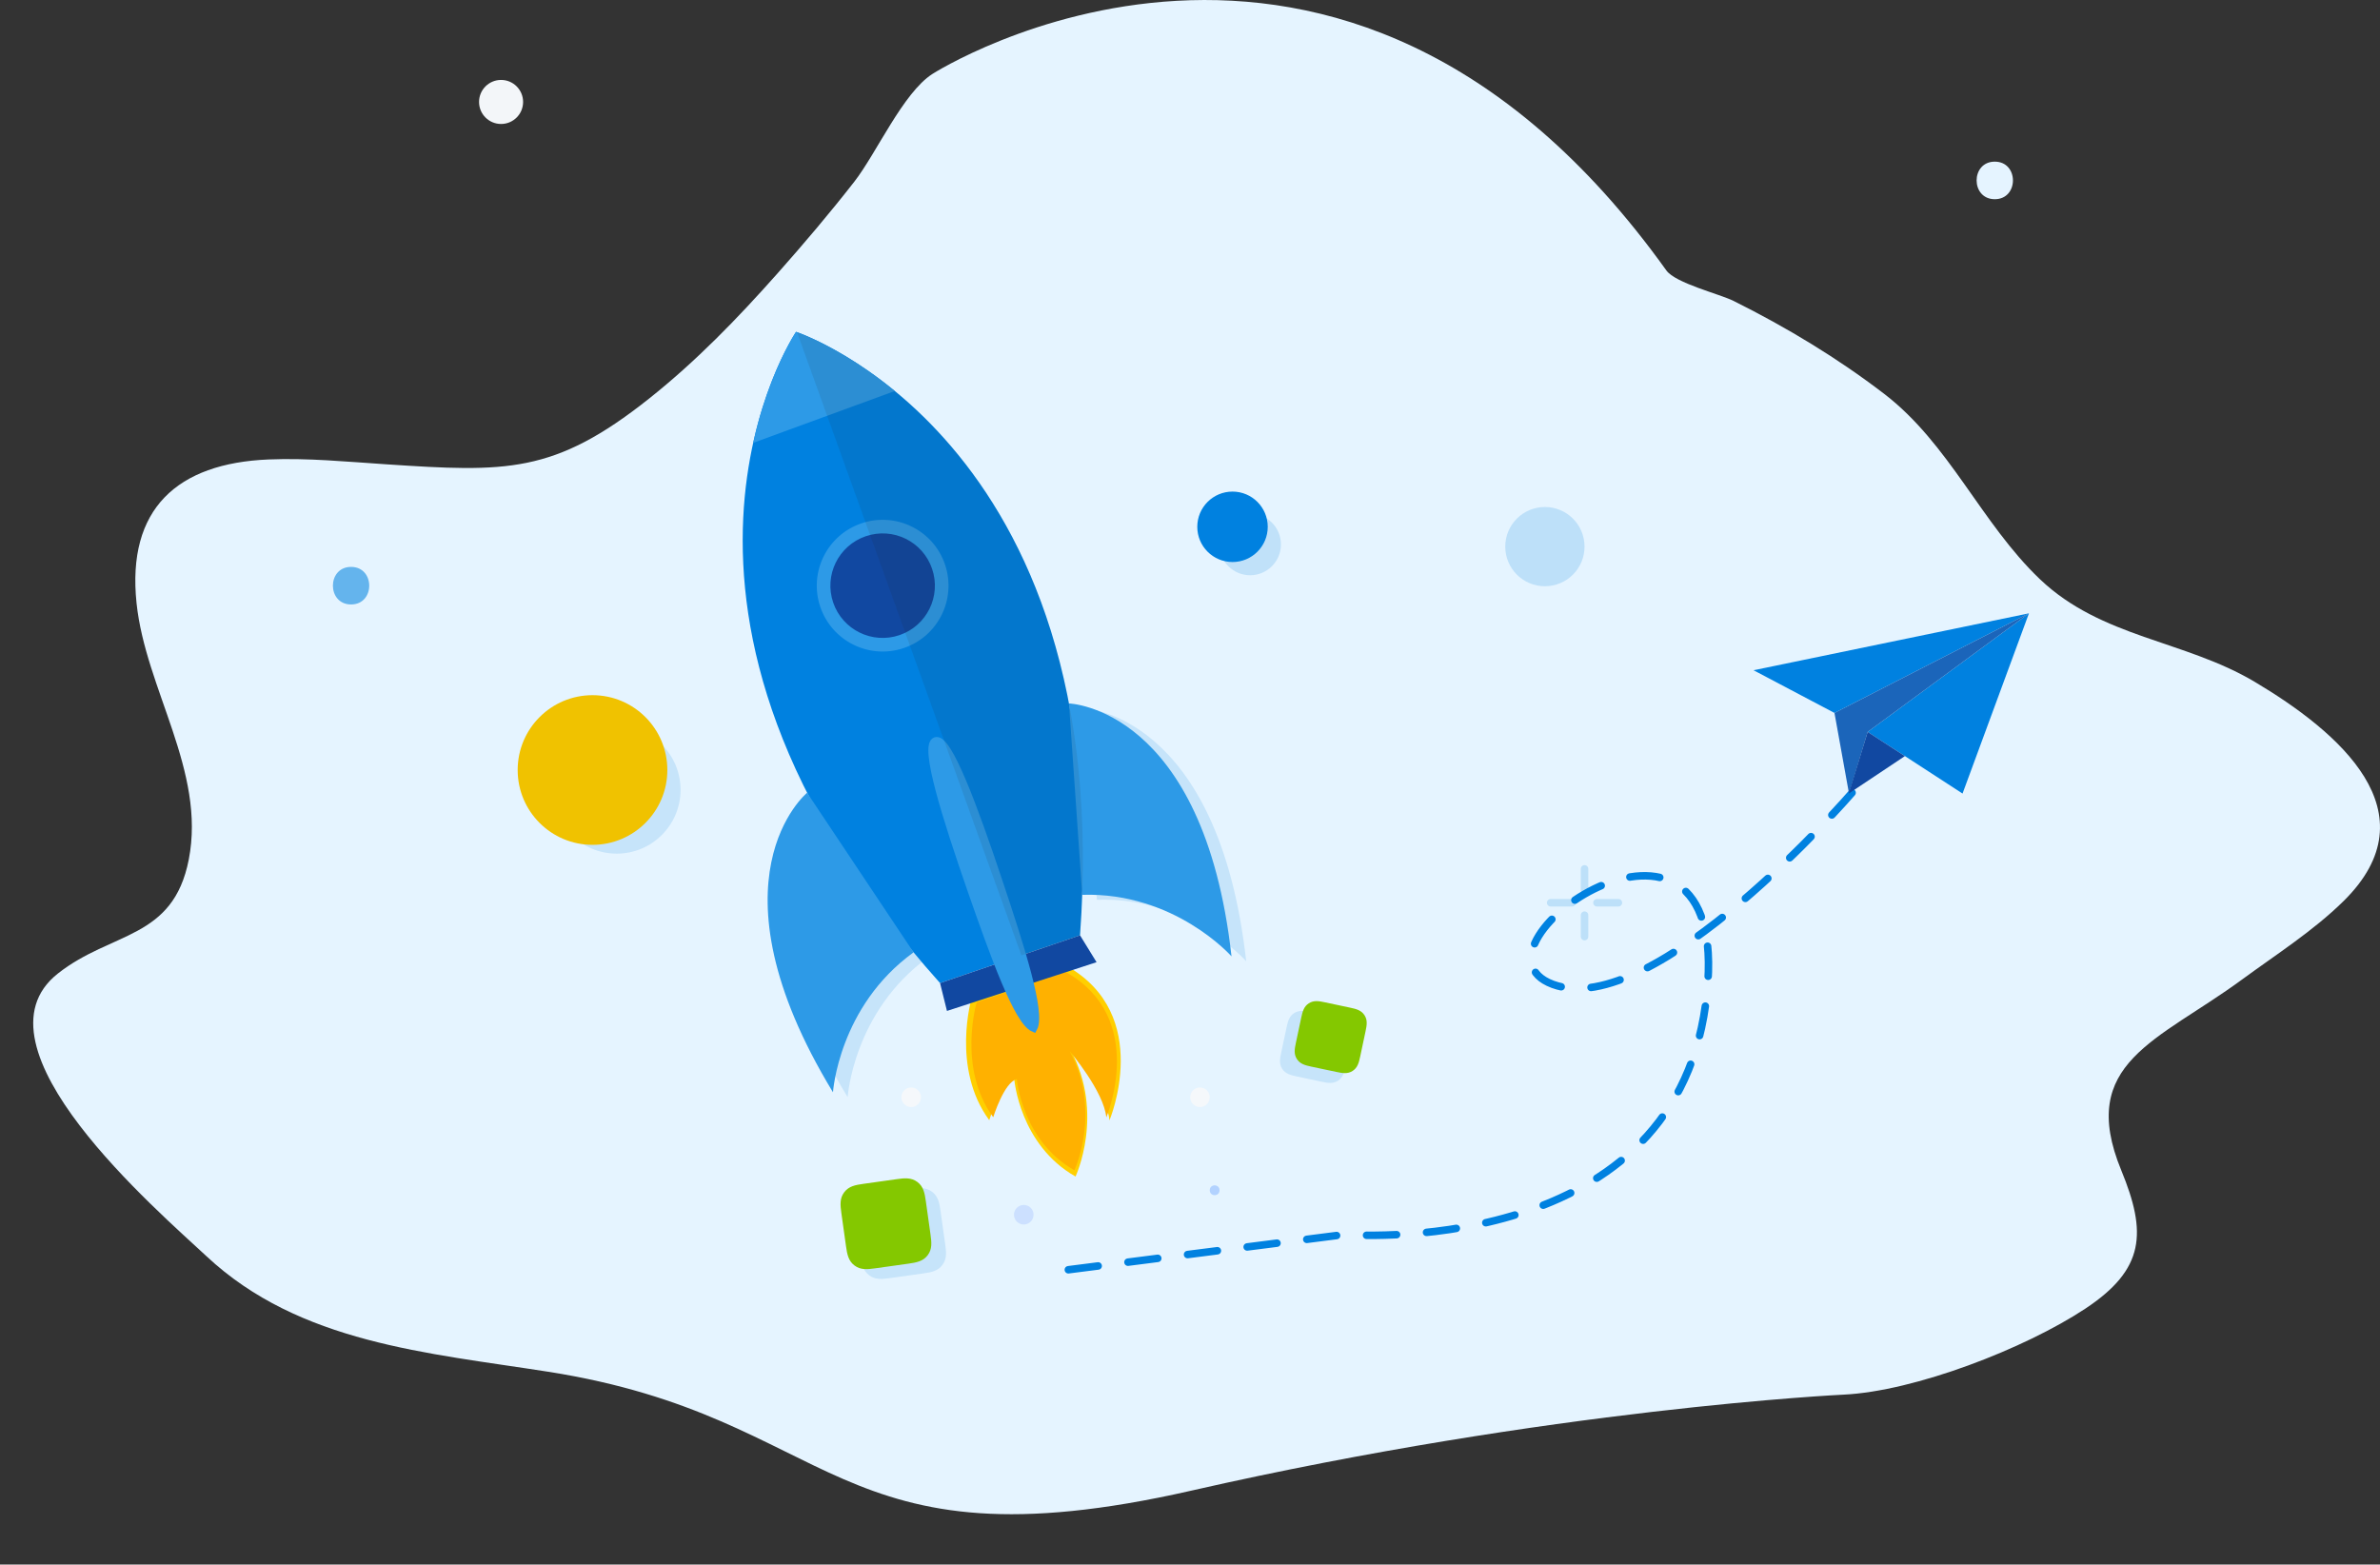 <?xml version="1.0" encoding="utf-8"?>
<!-- Generator: Adobe Illustrator 16.0.0, SVG Export Plug-In . SVG Version: 6.00 Build 0)  -->
<!DOCTYPE svg PUBLIC "-//W3C//DTD SVG 1.1 Basic//EN" "http://www.w3.org/Graphics/SVG/1.1/DTD/svg11-basic.dtd">
<svg version="1.1" baseProfile="basic" id="Layer_1"
	 xmlns="http://www.w3.org/2000/svg" xmlns:xlink="http://www.w3.org/1999/xlink" x="0px" y="0px" width="316.859px"
	 height="208.304px" viewBox="0 0 316.859 208.304" xml:space="preserve">
<rect x="0" y="0" width="316.859" height="208.304" fill="#333333" stroke="none"/>
<g>
	<path fill="#E5F4FF" d="M245.445,185.685c-0.033,0.002-38.741,1.829-86.818,12.777c-48.1,10.951-46.89-9.735-85.61-15.82
		c-16.076-2.526-33.116-3.784-45.523-15.382c-6.372-5.956-32.081-27.942-19.786-37.644c7.157-5.648,15.336-4.49,17.424-15.176
		c2.303-11.787-5.746-22.666-6.952-34.129C16.857,67.751,23.6,61.675,35.753,61.173c5.197-0.216,10.466,0.303,15.654,0.644
		c15.988,1.056,22.339,1.31,34.994-8.737c6.283-4.988,11.775-10.668,17.095-16.661c3.529-3.978,6.97-8.034,10.241-12.228
		c2.94-3.768,6.49-11.844,10.403-14.349c0.049-0.031,54.168-34.653,97.709,26.163c1.218,1.701,7.089,3.132,8.956,4.062
		c7.048,3.516,13.771,7.566,20.029,12.357c8.689,6.652,12.932,17.244,20.754,24.695c8.191,7.805,19.26,8.103,28.605,13.668
		c11.146,6.637,23.813,17.373,11.803,29.195c-4.025,3.961-9.003,7.127-13.543,10.461c-11.162,8.189-21.938,11.039-16.042,25.369
		c3.409,8.285,3.188,13.154-4.8,18.434C269.582,179.554,254.913,185.237,245.445,185.685z"/>
	<g>
		
			<line fill="#BDE0F9" stroke="#BDE0F9" stroke-linecap="round" stroke-linejoin="round" x1="210.956" y1="118.54" x2="210.956" y2="115.684"/>
		
			<line fill="#BDE0F9" stroke="#BDE0F9" stroke-linecap="round" stroke-linejoin="round" x1="209.305" y1="120.193" x2="206.445" y2="120.193"/>
		
			<line fill="#BDE0F9" stroke="#BDE0F9" stroke-linecap="round" stroke-linejoin="round" x1="210.956" y1="121.847" x2="210.956" y2="124.703"/>
		
			<line fill="#BDE0F9" stroke="#BDE0F9" stroke-linecap="round" stroke-linejoin="round" x1="212.608" y1="120.193" x2="215.465" y2="120.193"/>
	</g>
	<g transform="translate(128)">
		<circle fill="#C0E1F9" cx="38.434" cy="72.485" r="4.103"/>
		<circle fill="#0081E0" cx="36.089" cy="70.14" r="4.69"/>
	</g>
	<path fill="#C6E4FA" d="M82.104,96.657c4.696,0,8.501,3.806,8.501,8.501c0,4.694-3.805,8.497-8.501,8.497
		c-4.692,0-8.497-3.803-8.497-8.497C73.607,100.463,77.412,96.657,82.104,96.657z"/>
	<path fill="#BDE0F9" d="M205.678,67.503c2.915,0,5.277,2.362,5.277,5.272c0,2.918-2.362,5.277-5.277,5.277
		c-2.912,0-5.276-2.359-5.276-5.277C200.401,69.865,202.766,67.503,205.678,67.503z"/>
	<circle fill="#F3F6F9" cx="66.71" cy="13.574" r="2.932"/>
	<circle fill="#F0C200" cx="78.883" cy="102.52" r="9.963"/>
	<path fill="#C6E4FA" d="M125.461,168.424c0.613-0.812,0.527-1.699,0.374-2.786l-0.616-4.386c-0.151-1.089-0.313-1.965-1.126-2.576
		c-0.813-0.612-1.698-0.527-2.786-0.374l-4.386,0.616c-1.089,0.153-1.963,0.313-2.576,1.128c-0.612,0.811-0.525,1.699-0.374,2.784
		l0.616,4.39c0.153,1.086,0.315,1.963,1.128,2.574c0.812,0.61,1.699,0.525,2.783,0.372l4.389-0.616
		C123.974,169.399,124.852,169.236,125.461,168.424z M178.131,143.887c0.655-0.428,0.825-1.091,1.002-1.921l0.711-3.336
		c0.175-0.829,0.289-1.506-0.14-2.161c-0.427-0.658-1.091-0.83-1.919-1.005l-3.336-0.709c-0.827-0.178-1.506-0.29-2.164,0.136
		c-0.657,0.427-0.829,1.092-1.003,1.92l-0.71,3.339c-0.178,0.826-0.291,1.503,0.137,2.158c0.428,0.659,1.09,0.831,1.919,1.007
		l3.337,0.709C176.794,144.198,177.472,144.313,178.131,143.887L178.131,143.887z"/>
	<path fill="#84C800" d="M123.507,167.12c0.614-0.812,0.524-1.698,0.372-2.786l-0.617-4.387c-0.15-1.086-0.312-1.963-1.125-2.575
		c-0.812-0.613-1.697-0.527-2.786-0.373l-4.386,0.617c-1.089,0.151-1.963,0.313-2.576,1.127c-0.61,0.812-0.523,1.697-0.373,2.784
		l0.615,4.388c0.153,1.087,0.315,1.962,1.13,2.572c0.812,0.615,1.697,0.527,2.784,0.375l4.387-0.615
		C122.02,168.094,122.895,167.932,123.507,167.12z M180.082,142.582c0.66-0.426,0.829-1.09,1.006-1.916l0.709-3.339
		c0.177-0.83,0.292-1.507-0.138-2.164c-0.427-0.657-1.09-0.829-1.918-1.003l-3.339-0.709c-0.826-0.177-1.504-0.291-2.162,0.135
		c-0.656,0.428-0.828,1.094-1.003,1.921l-0.711,3.338c-0.175,0.827-0.291,1.504,0.138,2.161c0.425,0.657,1.091,0.828,1.918,1.007
		l3.338,0.705C178.748,142.896,179.424,143.01,180.082,142.582L180.082,142.582z"/>
	<ellipse fill="#CCE0FF" cx="136.299" cy="161.73" rx="1.303" ry="1.303"/>
	<ellipse fill="#F5F8FB" cx="121.309" cy="146.091" rx="1.303" ry="1.303"/>
	<ellipse fill="#F5F8FB" cx="159.757" cy="146.091" rx="1.303" ry="1.303"/>
	<circle fill="#B2D2FF" cx="161.713" cy="158.473" r="0.652"/>
	<path fill="#FFCF00" d="M129.361,132.876c0,0-2.764,9.322,2.342,16.264c0,0,1.518-4.934,3.338-5.404c0,0,0.699,8.678,8.149,12.91
		c0,0,3.918-8.346-0.653-16.838c0,0,4.825,5.665,5.17,9.356c0,0,5.925-14.056-5.748-20.584"/>
	<path fill="#FFB100" d="M130.031,133.454c0,0-2.6,8.769,2.203,15.297c0,0,1.427-4.64,3.139-5.082c0,0,0.658,8.162,7.665,12.143
		c0,0,3.686-7.85-0.614-15.837c0,0,4.539,5.328,4.863,8.8c0,0,5.572-13.22-5.407-19.36"/>
	<path fill="#B2D2FF" d="M107.006,45.944c0,0-6.25,9.252-7.089,24.683l27.782-9.477C117.606,49.45,107.006,45.944,107.006,45.944z"
		/>
	<path fill="#C6E4FA" d="M109.41,106.198c0,0-13.866,11.395,3.442,39.878c0,0,0.755-11.425,10.729-18.627 M144.272,94.311
		c0,0,17.936,0.544,21.64,33.671c0,0-7.577-8.584-19.876-8.19"/>
	<path fill="#F3F6F9" d="M125.853,77.489c-1.239-3.633-5.192-5.576-8.828-4.336c-3.638,1.241-5.58,5.191-4.343,8.829
		c1.243,3.636,5.194,5.579,8.832,4.336C125.151,85.078,127.093,81.127,125.853,77.489L125.853,77.489z"/>
	<path fill="#0081E0" d="M136.1,127.151l7.688-2.622c4.822-66.271-37.806-80.349-37.806-80.349s-25.143,37.19,19.171,86.707
		l7.689-2.624"/>
	<path fill="#2D9AE7" d="M125.809,75.147c-1.562-4.584-6.545-7.03-11.129-5.468c-4.582,1.564-7.033,6.545-5.469,11.129
		c1.564,4.583,6.549,7.031,11.13,5.467C124.924,84.713,127.369,79.731,125.809,75.147z"/>
	<path fill="#1148A1" d="M124.093,75.732c-1.238-3.638-5.191-5.579-8.828-4.337c-3.637,1.239-5.578,5.19-4.34,8.828
		c1.241,3.636,5.194,5.578,8.832,4.338C123.393,83.321,125.336,79.369,124.093,75.732L124.093,75.732z"/>
	<path fill="#2D9AE7" d="M107.454,105.549c0,0-13.864,11.392,3.444,39.877c0,0,0.753-11.427,10.73-18.629"/>
	<path fill="#2D9AE7" d="M142.318,93.657c0,0,17.934,0.545,21.638,33.673c0,0-7.575-8.583-19.874-8.191"/>
	<path fill="#F5F8FB" d="M124.56,98.642c1.662-0.569,5.181,9.054,8.415,18.73c2.926,8.752,5.733,17.508,4.629,19.517
		c-2.105-0.915-5.23-9.562-8.267-18.28C125.986,108.975,122.894,99.21,124.56,98.642L124.56,98.642z"/>
	<g>
		<path fill="#64B4ED" d="M46.739,80.478c3.224,0,3.224-5,0-5S43.515,80.478,46.739,80.478L46.739,80.478z"/>
	</g>
	<path fill="#2D9AE7" d="M137.146,131.028"/>
	<polygon fill="#1148A1" points="125.153,130.888 126.073,134.597 145.99,128.106 143.788,124.529 	"/>
	<path fill="#2D9AE7" stroke="#2D9AE7" d="M124.56,98.642c1.662-0.569,5.181,9.054,8.415,18.73
		c2.926,8.752,5.733,17.508,4.629,19.517c-2.105-0.915-5.23-9.562-8.267-18.28C125.986,108.975,122.894,99.21,124.56,98.642
		L124.56,98.642z"/>
	<path fill="none" stroke="#0081E0" stroke-linecap="round" stroke-linejoin="round" stroke-dasharray="4,4" d="M246.573,105.549
		c0,0-26.355,30.506-39.84,25.507c-13.484-4.998,25-31.408,20.33,2.743s-48.037,30.565-48.037,30.565l-37.268,4.754"/>
	<path fill="#2D9AE7" d="M100.276,58.962l18.853-6.902c-7.199-5.912-13.146-7.879-13.146-7.879S102.347,49.567,100.276,58.962z"/>
	<path opacity="0.1" fill="#231F20" d="M106.112,44.226l29.871,82.966l0.116-0.04l7.688-2.622
		C148.456,60.384,108.669,45.138,106.112,44.226z"/>
	<g>
		<polygon fill="#0081E0" points="244.231,94.921 270.122,81.659 248.651,97.446 261.281,105.655 270.122,81.659 233.456,89.237 		
			"/>
		<polygon fill="#1B65BA" points="248.651,97.446 246.166,105.655 244.231,94.921 270.122,81.659 		"/>
		<polygon fill="#1148A1" points="248.651,97.446 246.126,105.655 253.606,100.667 		"/>
	</g>
	<g>
		<path fill="#E5F4FF" d="M265.573,26.522c3.225,0,3.225-5,0-5S262.349,26.522,265.573,26.522L265.573,26.522z"/>
	</g>
</g>
</svg>
